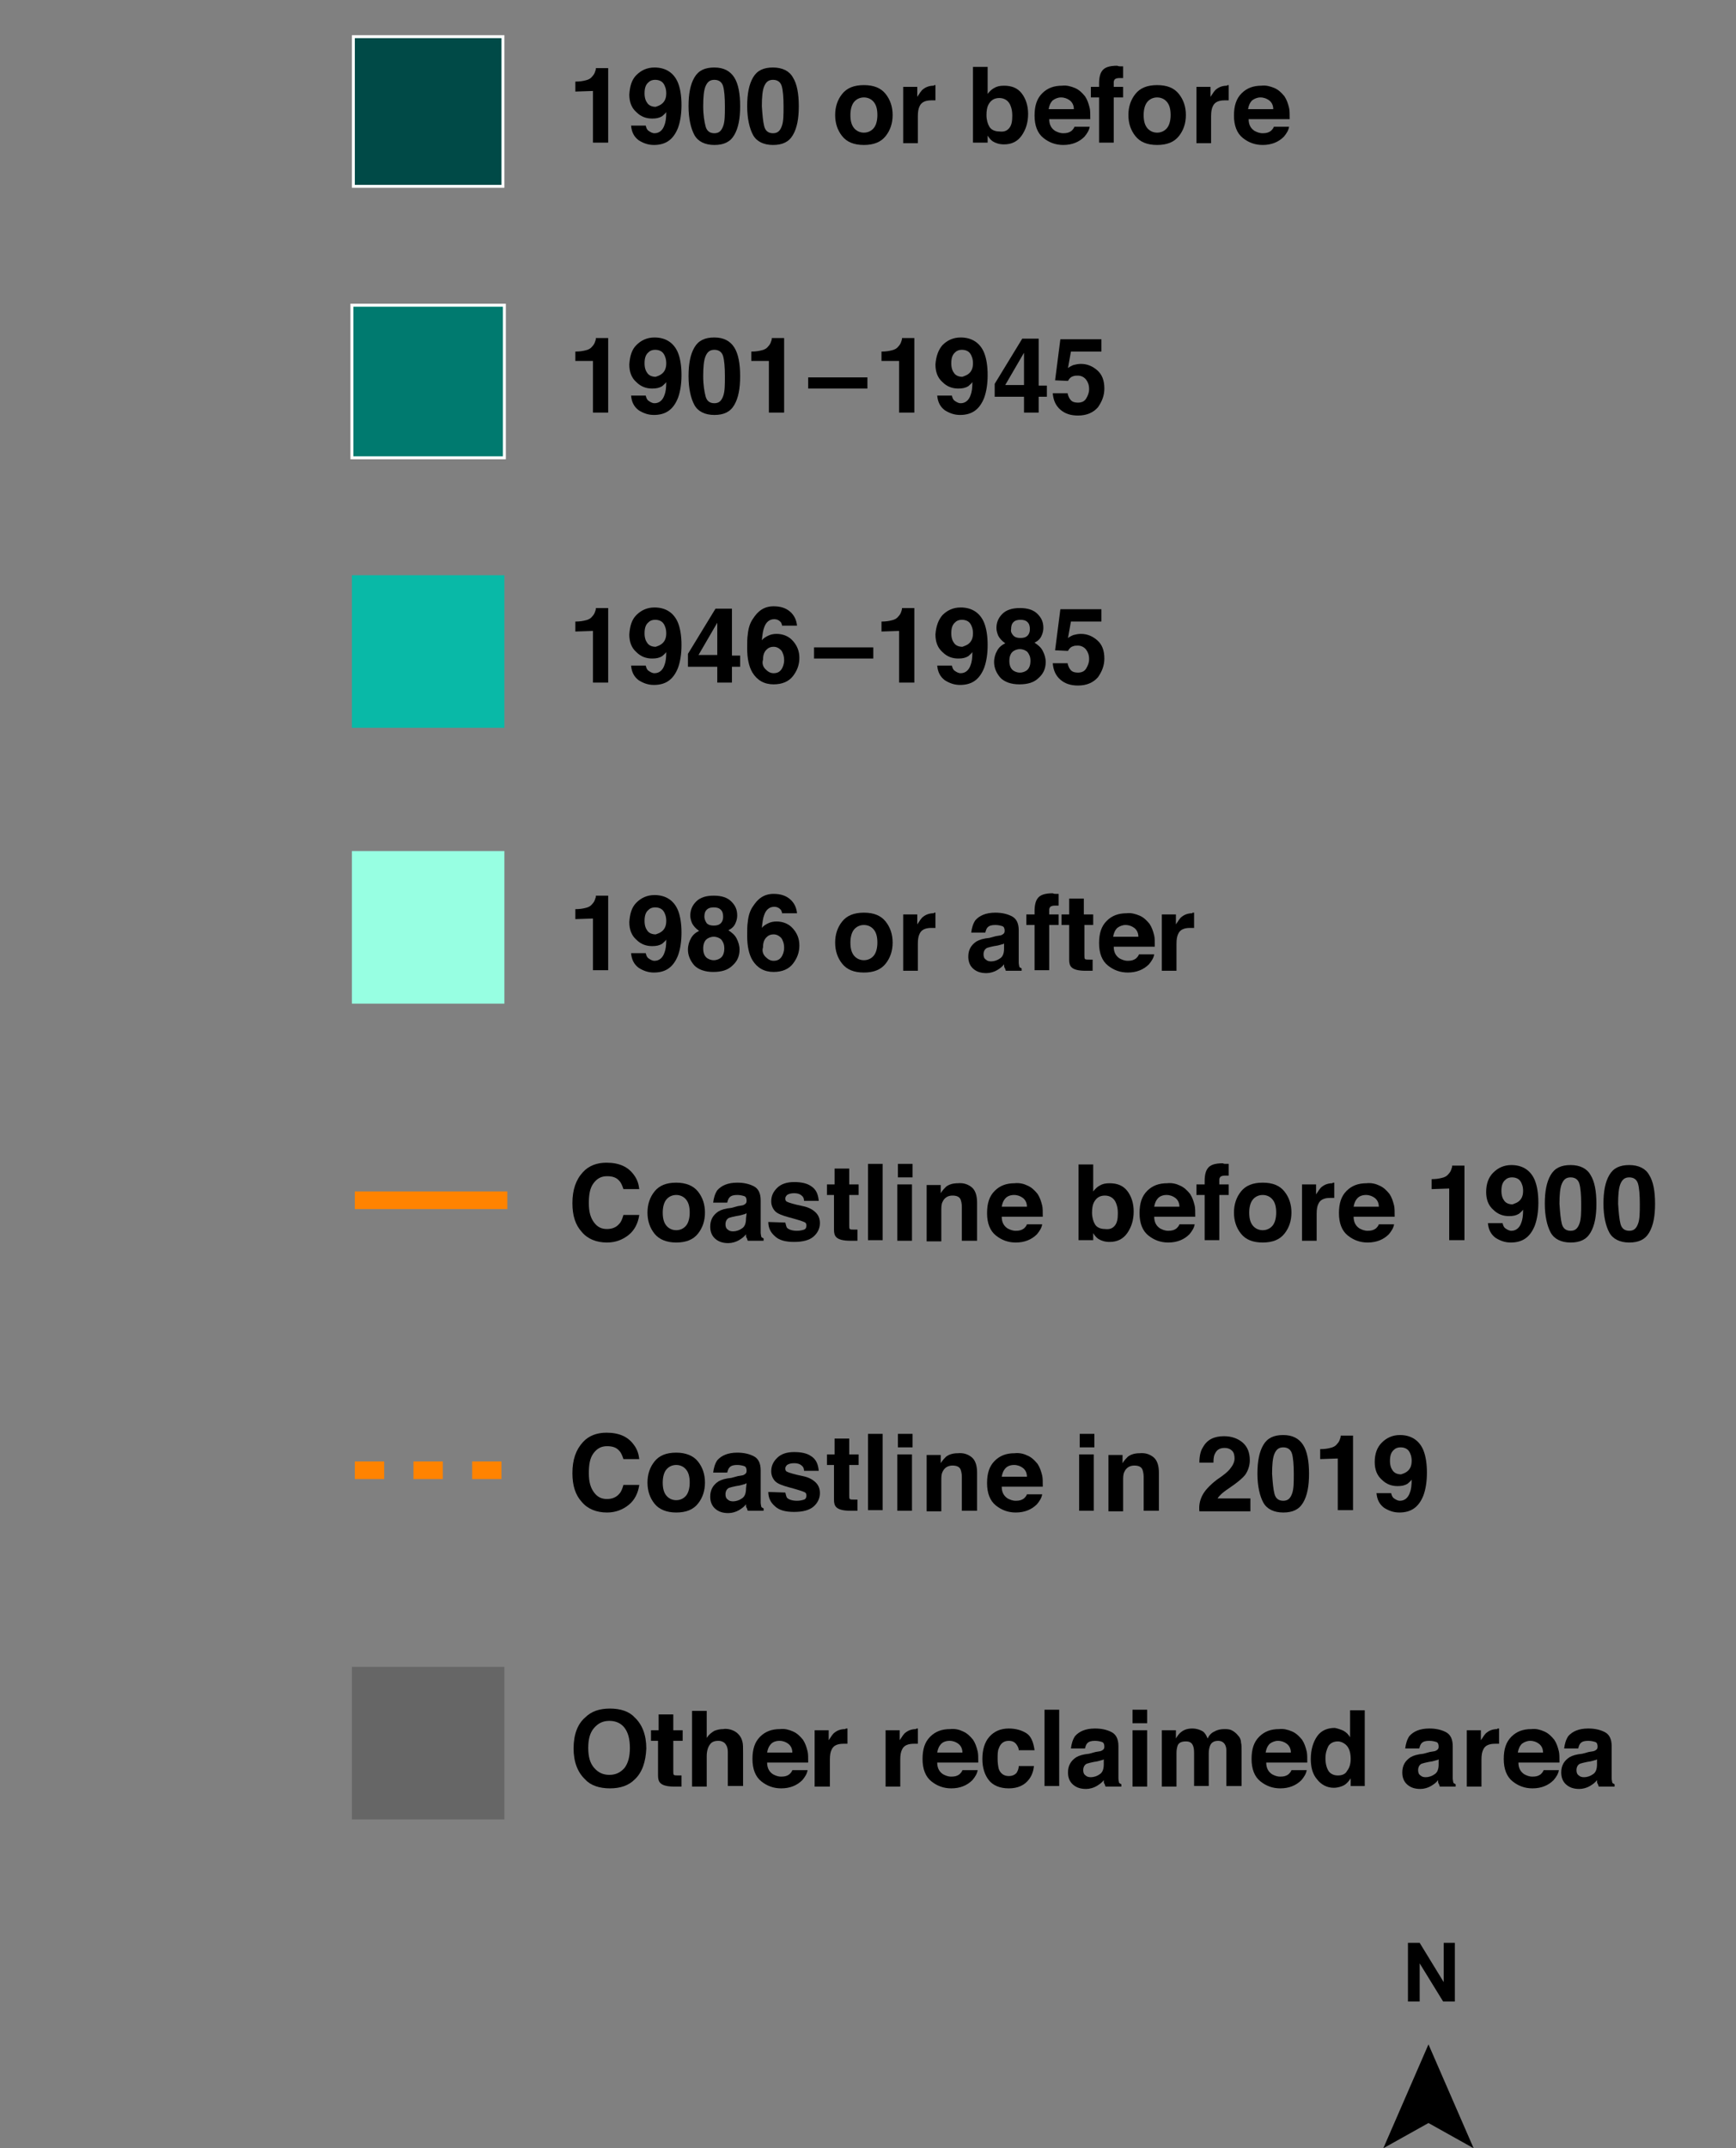 <?xml version="1.0" encoding="utf-8"?>
<!-- Generator: Adobe Illustrator 25.2.1, SVG Export Plug-In . SVG Version: 6.00 Build 0)  -->
<svg version="1.1" id="Layer_1" xmlns="http://www.w3.org/2000/svg" xmlns:xlink="http://www.w3.org/1999/xlink" x="0px" y="0px"
	 viewBox="0 0 296 366" style="enable-background:new 0 0 296 366;" xml:space="preserve">
<rect x="0" y="0" width="296" height="366" fill="#808080" stroke="none"/>
<style type="text/css">
	.st0{fill:#004A47;}
	.st1{fill:#FFFFFF;}
	.st2{fill:#007A6F;stroke:#FFFFFF;stroke-width:0.5;}
	.st3{fill:#09B9A7;}
	.st4{fill:#97FFE2;}
	.st5{fill:#666666;}
	.st6{fill:none;stroke:#FF8300;stroke-width:3;}
	.st7{fill:none;stroke:#FF8300;stroke-width:3;stroke-dasharray:5;}
	.st8{enable-background:new    ;}
</style>
<g transform="translate(196.865 300.119)">
	<path d="M46.7,48.2l7.7,17.7l-7.7-4.3L39,65.9L46.7,48.2z"/>
	<path d="M43.2,40.9v-10h2l4.1,6.7v-6.7h1.9v10h-2l-4-6.5v6.5H43.2z"/>
</g>
<g transform="translate(60 6)">
	<path class="st0" d="M25.8,25.8H0.3V0.3h25.5V25.8z"/>
	<path class="st1" d="M0.5,0.5v25h25v-25H0.5z M0,0h26v26H0V0z"/>
</g>
<path class="st2" d="M60,52h26v26H60V52z"/>
<path class="st3" d="M60,98h26v26H60V98z"/>
<path class="st4" d="M60,145h26v26H60V145z"/>
<path class="st5" d="M60,284h26v26H60V284z"/>
<path class="st6" d="M60.5,204.5h26"/>
<path class="st7" d="M60.5,250.5h26"/>
<g class="st8">
	<path d="M98.1,15.6v-1.7c0.8,0,1.3-0.1,1.7-0.2c0.5-0.1,0.9-0.3,1.2-0.7c0.2-0.2,0.4-0.5,0.5-0.9c0.1-0.2,0.1-0.4,0.1-0.5h2.1v12.7
		h-2.6v-8.8L98.1,15.6z"/>
	<path d="M108.5,12.8c0.8-0.8,1.8-1.3,3.1-1.3c1.9,0,3.3,0.9,4,2.6c0.4,1,0.6,2.3,0.6,3.8s-0.2,2.8-0.6,3.9c-0.8,2-2.1,2.9-4.1,2.9
		c-1,0-1.8-0.3-2.6-0.8c-0.8-0.6-1.2-1.4-1.3-2.5h2.5c0.1,0.4,0.2,0.7,0.5,0.9s0.6,0.4,1,0.4c0.8,0,1.4-0.5,1.7-1.4
		c0.2-0.5,0.3-1.2,0.3-2.2c-0.2,0.3-0.5,0.5-0.7,0.7c-0.5,0.3-1,0.4-1.7,0.4c-1,0-1.9-0.3-2.7-1.1c-0.8-0.7-1.2-1.7-1.2-3
		C107.4,14.7,107.7,13.6,108.5,12.8z M112.7,17.8c0.6-0.4,0.9-1,0.9-1.9c0-0.7-0.2-1.3-0.5-1.7s-0.8-0.6-1.4-0.6
		c-0.4,0-0.8,0.1-1.1,0.4c-0.5,0.4-0.7,1-0.7,1.9c0,0.8,0.2,1.3,0.5,1.7s0.8,0.6,1.4,0.6C112.1,18.1,112.4,18,112.7,17.8z"/>
	<path d="M125.2,13.2c0.7,1.1,1,2.8,1,4.9s-0.3,3.7-1,4.9s-1.8,1.7-3.4,1.7s-2.8-0.6-3.4-1.7s-1-2.8-1-4.9s0.3-3.7,1-4.9
		s1.8-1.7,3.4-1.7S124.5,12.1,125.2,13.2z M120.3,21.5c0.2,0.8,0.7,1.2,1.5,1.2s1.2-0.4,1.5-1.2s0.3-1.9,0.3-3.4s-0.1-2.7-0.3-3.4
		s-0.7-1.1-1.5-1.1s-1.2,0.4-1.5,1.1s-0.4,1.9-0.4,3.4S120.1,20.7,120.3,21.5z"/>
	<path d="M135.2,13.2c0.7,1.1,1,2.8,1,4.9s-0.3,3.7-1,4.9s-1.8,1.7-3.4,1.7s-2.8-0.6-3.4-1.7s-1-2.8-1-4.9s0.3-3.7,1-4.9
		s1.8-1.7,3.4-1.7S134.6,12.1,135.2,13.2z M130.3,21.5c0.2,0.8,0.7,1.2,1.5,1.2s1.2-0.4,1.5-1.2s0.3-1.9,0.3-3.4s-0.1-2.7-0.3-3.4
		s-0.7-1.1-1.5-1.1s-1.2,0.4-1.5,1.1s-0.4,1.9-0.4,3.4C130,19.6,130.1,20.7,130.3,21.5z"/>
	<path d="M151,23.2c-0.8,1-2,1.5-3.7,1.5s-2.9-0.5-3.7-1.5s-1.2-2.2-1.2-3.6s0.4-2.6,1.2-3.6s2-1.5,3.7-1.5s2.9,0.5,3.7,1.5
		s1.2,2.2,1.2,3.6S151.8,22.2,151,23.2z M149,21.8c0.4-0.5,0.6-1.3,0.6-2.2c0-1-0.2-1.7-0.6-2.2s-1-0.8-1.7-0.8s-1.3,0.3-1.7,0.8
		s-0.6,1.3-0.6,2.2c0,1,0.2,1.7,0.6,2.2s1,0.8,1.7,0.8S148.6,22.3,149,21.8z"/>
	<path d="M159.3,14.5h0.2v2.6c-0.2,0-0.3,0-0.4,0s-0.2,0-0.3,0c-1,0-1.7,0.3-2,1c-0.2,0.4-0.3,0.9-0.3,1.7v4.6H154v-9.6h2.4v1.7
		c0.4-0.6,0.7-1.1,1-1.3c0.5-0.4,1.1-0.6,1.8-0.6C159.3,14.5,159.3,14.5,159.3,14.5z"/>
	<path d="M174.2,15.9c0.7,0.9,1.1,2.1,1.1,3.5c0,1.5-0.4,2.7-1.1,3.7s-1.7,1.5-3,1.5c-0.8,0-1.4-0.2-1.9-0.5c-0.3-0.2-0.6-0.5-0.9-1
		v1.2h-2.5V11.4h2.5V16c0.3-0.4,0.7-0.8,1.1-1c0.5-0.3,1-0.4,1.7-0.4C172.5,14.6,173.5,15,174.2,15.9L174.2,15.9z M172.1,21.8
		c0.4-0.5,0.5-1.2,0.5-2.1c0-0.7-0.1-1.2-0.3-1.7c-0.3-0.8-1-1.3-1.9-1.3s-1.5,0.4-1.9,1.2c-0.2,0.4-0.3,1-0.3,1.7
		c0,0.8,0.2,1.5,0.5,2s0.9,0.8,1.7,0.8C171.2,22.5,171.7,22.3,172.1,21.8z"/>
	<path d="M183.3,15c0.7,0.3,1.2,0.8,1.7,1.4c0.4,0.6,0.6,1.2,0.8,2c0.1,0.4,0.1,1.1,0.1,1.9h-7c0,1,0.4,1.6,1,2
		c0.4,0.2,0.8,0.4,1.4,0.4s1-0.1,1.4-0.4c0.2-0.2,0.4-0.4,0.5-0.7h2.6c-0.1,0.6-0.4,1.1-0.9,1.7c-0.9,0.9-2.1,1.4-3.6,1.4
		c-1.3,0-2.4-0.4-3.4-1.2s-1.5-2.1-1.5-3.8s0.4-2.9,1.3-3.8s2-1.3,3.4-1.3C181.8,14.5,182.6,14.7,183.3,15z M179.5,17.1
		c-0.4,0.4-0.6,0.9-0.7,1.5h4.3c0-0.7-0.3-1.2-0.7-1.5s-0.9-0.5-1.5-0.5C180.4,16.6,179.9,16.8,179.5,17.1L179.5,17.1z"/>
	<path d="M191,11.3h0.5v2c-0.1,0-0.4,0-0.7,0s-0.6,0.1-0.7,0.2s-0.2,0.3-0.2,0.5s0,0.5,0,0.8h1.6v1.8h-1.6v7.7h-2.5v-7.7H186v-1.8
		h1.4v-0.6c0-1,0.2-1.7,0.5-2.1c0.4-0.6,1.2-0.9,2.6-0.9C190.7,11.3,190.9,11.3,191,11.3L191,11.3z"/>
	<path d="M201,23.2c-0.8,1-2,1.5-3.7,1.5s-2.9-0.5-3.7-1.5s-1.2-2.2-1.2-3.6s0.4-2.6,1.2-3.6s2-1.5,3.7-1.5s2.9,0.5,3.7,1.5
		s1.2,2.2,1.2,3.6S201.8,22.2,201,23.2z M199,21.8c0.4-0.5,0.6-1.3,0.6-2.2c0-1-0.2-1.7-0.6-2.2s-1-0.8-1.7-0.8s-1.3,0.3-1.7,0.8
		s-0.6,1.3-0.6,2.2c0,1,0.2,1.7,0.6,2.2s1,0.8,1.7,0.8S198.6,22.3,199,21.8z"/>
	<path d="M209.3,14.5h0.2v2.6c-0.2,0-0.3,0-0.4,0s-0.2,0-0.3,0c-1,0-1.7,0.3-2,1c-0.2,0.4-0.3,0.9-0.3,1.7v4.6H204v-9.6h2.4v1.7
		c0.4-0.6,0.7-1.1,1-1.3c0.5-0.4,1.1-0.6,1.8-0.6C209.3,14.5,209.3,14.5,209.3,14.5z"/>
	<path d="M217.3,15c0.7,0.3,1.2,0.8,1.7,1.4c0.4,0.6,0.6,1.2,0.8,2c0.1,0.4,0.1,1.1,0.1,1.9h-7c0,1,0.4,1.6,1,2
		c0.4,0.2,0.8,0.4,1.4,0.4s1-0.1,1.4-0.4c0.2-0.2,0.4-0.4,0.5-0.7h2.6c-0.1,0.6-0.4,1.1-0.9,1.7c-0.9,0.9-2.1,1.4-3.6,1.4
		c-1.3,0-2.4-0.4-3.4-1.2s-1.5-2.1-1.5-3.8s0.4-2.9,1.3-3.8s2-1.3,3.4-1.3C215.8,14.5,216.6,14.7,217.3,15z M213.5,17.1
		c-0.4,0.4-0.6,0.9-0.7,1.5h4.3c0-0.7-0.3-1.2-0.7-1.5s-0.9-0.5-1.5-0.5C214.4,16.6,213.9,16.8,213.5,17.1L213.5,17.1z"/>
</g>
<g class="st8">
	<path d="M98.1,61.6v-1.7c0.8,0,1.3-0.1,1.7-0.2c0.5-0.1,0.9-0.3,1.2-0.7c0.2-0.2,0.4-0.5,0.5-0.9c0.1-0.2,0.1-0.4,0.1-0.5h2.1v12.7
		h-2.6v-8.8h-3L98.1,61.6z"/>
	<path d="M108.5,58.8c0.8-0.8,1.8-1.3,3.1-1.3c1.9,0,3.3,0.9,4,2.6c0.4,1,0.6,2.3,0.6,3.8c0,1.5-0.2,2.8-0.6,3.9
		c-0.8,2-2.1,2.9-4.1,2.9c-1,0-1.8-0.3-2.6-0.8c-0.8-0.6-1.2-1.4-1.3-2.5h2.5c0.1,0.4,0.2,0.7,0.5,0.9s0.6,0.4,1,0.4
		c0.8,0,1.4-0.5,1.7-1.4c0.2-0.5,0.3-1.2,0.3-2.2c-0.2,0.3-0.5,0.5-0.7,0.7c-0.5,0.3-1,0.4-1.7,0.4c-1,0-1.9-0.3-2.7-1.1
		c-0.8-0.7-1.2-1.7-1.2-3C107.4,60.7,107.7,59.6,108.5,58.8z M112.7,63.8c0.6-0.4,0.9-1,0.9-1.9c0-0.7-0.2-1.3-0.5-1.7
		s-0.8-0.6-1.4-0.6c-0.4,0-0.8,0.1-1.1,0.4c-0.5,0.4-0.7,1-0.7,1.9c0,0.8,0.2,1.3,0.5,1.7c0.3,0.4,0.8,0.6,1.4,0.6
		C112.1,64.1,112.4,64,112.7,63.8z"/>
	<path d="M125.2,59.2c0.7,1.1,1,2.8,1,4.9s-0.3,3.7-1,4.9s-1.8,1.7-3.4,1.7s-2.8-0.6-3.4-1.7s-1-2.8-1-4.9s0.3-3.7,1-4.9
		s1.8-1.7,3.4-1.7S124.5,58.1,125.2,59.2z M120.3,67.5c0.2,0.8,0.7,1.2,1.5,1.2s1.2-0.4,1.5-1.2s0.3-1.9,0.3-3.4s-0.1-2.7-0.3-3.4
		s-0.7-1.1-1.5-1.1s-1.2,0.4-1.5,1.1s-0.4,1.9-0.4,3.4S120.1,66.7,120.3,67.5z"/>
</g>
<g class="st8">
	<path d="M128.1,61.6v-1.7c0.8,0,1.3-0.1,1.7-0.2c0.5-0.1,0.9-0.3,1.2-0.7c0.2-0.2,0.4-0.5,0.5-0.9c0.1-0.2,0.1-0.4,0.1-0.5h2.1
		v12.7h-2.6v-8.8h-3V61.6z"/>
	<path d="M137.8,64.3h10.1v1.9h-10.1V64.3z"/>
</g>
<g class="st8">
	<path d="M150.3,61.6v-1.7c0.8,0,1.3-0.1,1.7-0.2c0.5-0.1,0.9-0.3,1.2-0.7c0.2-0.2,0.4-0.5,0.5-0.9c0.1-0.2,0.1-0.4,0.1-0.5h2.1
		v12.7h-2.6v-8.8h-3V61.6z"/>
	<path d="M160.7,58.8c0.8-0.8,1.8-1.3,3.1-1.3c1.9,0,3.3,0.9,4,2.6c0.4,1,0.6,2.3,0.6,3.8c0,1.5-0.2,2.8-0.6,3.9
		c-0.8,2-2.1,2.9-4.1,2.9c-1,0-1.8-0.3-2.6-0.8c-0.8-0.6-1.2-1.4-1.3-2.5h2.5c0.1,0.4,0.2,0.7,0.5,0.9s0.6,0.4,1,0.4
		c0.8,0,1.4-0.5,1.7-1.4c0.2-0.5,0.3-1.2,0.3-2.2c-0.2,0.3-0.5,0.5-0.7,0.7c-0.5,0.3-1,0.4-1.7,0.4c-1,0-1.9-0.3-2.7-1.1
		c-0.8-0.7-1.2-1.7-1.2-3C159.6,60.7,160,59.6,160.7,58.8z M165,63.8c0.6-0.4,0.9-1,0.9-1.9c0-0.7-0.2-1.3-0.5-1.7s-0.8-0.6-1.4-0.6
		c-0.4,0-0.8,0.1-1.1,0.4c-0.5,0.4-0.7,1-0.7,1.9c0,0.8,0.2,1.3,0.5,1.7c0.3,0.4,0.8,0.6,1.4,0.6C164.3,64.1,164.7,64,165,63.8
		L165,63.8z"/>
	<path d="M178.5,67.6h-1.4v2.7h-2.5v-2.7h-5v-2.2l4.7-7.7h2.8v8h1.4V67.6z M174.6,65.6v-5.5l-3.2,5.5H174.6z"/>
	<path d="M182,66.9c0.1,0.5,0.3,1,0.6,1.3s0.7,0.4,1.2,0.4c0.6,0,1.1-0.2,1.4-0.7s0.5-1,0.5-1.6c0-0.7-0.2-1.2-0.5-1.6
		s-0.8-0.7-1.4-0.7c-0.3,0-0.6,0-0.8,0.1c-0.4,0.1-0.7,0.4-0.9,0.8l-2.2-0.1l0.9-7h7v2.1h-5.2l-0.5,2.8c0.4-0.3,0.7-0.4,0.9-0.5
		c0.4-0.1,0.8-0.2,1.3-0.2c1.1,0,2,0.4,2.8,1.1s1.2,1.7,1.2,3.1c0,1.2-0.4,2.2-1.1,3.2c-0.8,0.9-1.9,1.4-3.4,1.4c-1.2,0-2.2-0.3-3-1
		s-1.2-1.6-1.3-2.8h2.5V66.9z"/>
</g>
<g class="st8">
	<path d="M98.1,107.6v-1.7c0.8,0,1.3-0.1,1.7-0.2c0.5-0.1,0.9-0.3,1.2-0.7c0.2-0.2,0.4-0.5,0.5-0.9c0.1-0.2,0.1-0.4,0.1-0.5h2.1
		v12.7h-2.6v-8.8L98.1,107.6z"/>
	<path d="M108.5,104.8c0.8-0.8,1.8-1.3,3.1-1.3c1.9,0,3.3,0.9,4,2.6c0.4,1,0.6,2.3,0.6,3.8s-0.2,2.8-0.6,3.9c-0.8,2-2.1,2.9-4.1,2.9
		c-1,0-1.8-0.3-2.6-0.8c-0.8-0.6-1.2-1.4-1.3-2.5h2.5c0.1,0.4,0.2,0.7,0.5,0.9s0.6,0.4,1,0.4c0.8,0,1.4-0.5,1.7-1.4
		c0.2-0.5,0.3-1.2,0.3-2.2c-0.2,0.3-0.5,0.5-0.7,0.7c-0.5,0.3-1,0.4-1.7,0.4c-1,0-1.9-0.3-2.7-1.1c-0.8-0.7-1.2-1.7-1.2-3
		C107.4,106.7,107.7,105.6,108.5,104.8z M112.7,109.8c0.6-0.4,0.9-1,0.9-1.9c0-0.7-0.2-1.3-0.5-1.7s-0.8-0.6-1.4-0.6
		c-0.4,0-0.8,0.1-1.1,0.4c-0.5,0.4-0.7,1-0.7,1.9c0,0.8,0.2,1.3,0.5,1.7s0.8,0.6,1.4,0.6C112.1,110.1,112.4,110,112.7,109.8z"/>
	<path d="M126.2,113.6h-1.4v2.7h-2.5v-2.7h-5v-2.2l4.7-7.7h2.8v8h1.4V113.6z M122.3,111.6v-5.5l-3.2,5.5H122.3z"/>
</g>
<g class="st8">
	<path d="M133.4,106.8c0-0.2-0.1-0.4-0.2-0.7c-0.3-0.4-0.7-0.6-1.2-0.6c-0.8,0-1.4,0.5-1.7,1.4c-0.2,0.5-0.3,1.2-0.4,2.2
		c0.3-0.4,0.7-0.6,1.1-0.8s0.9-0.3,1.4-0.3c1.1,0,2.1,0.4,2.8,1.2s1.1,1.7,1.1,2.9s-0.4,2.2-1.1,3.1s-1.8,1.4-3.3,1.4
		c-1.6,0-2.8-0.7-3.6-2c-0.6-1-0.9-2.4-0.9-4.1c0-1,0-1.8,0.1-2.4c0.1-1.1,0.4-2,0.9-2.7c0.4-0.6,0.8-1.1,1.4-1.5s1.3-0.6,2.1-0.6
		c1.2,0,2.1,0.3,2.8,0.9s1.1,1.4,1.2,2.4h-2.5V106.8z M130.5,114c0.4,0.4,0.8,0.7,1.4,0.7s1-0.2,1.3-0.6s0.5-1,0.5-1.6
		c0-0.7-0.2-1.3-0.5-1.7c-0.4-0.4-0.8-0.6-1.3-0.6c-0.4,0-0.8,0.1-1.1,0.4c-0.5,0.4-0.7,1-0.7,1.8C129.9,113,130.1,113.6,130.5,114
		L130.5,114z"/>
	<path d="M138.8,110.3h10.1v1.9h-10.1V110.3z"/>
</g>
<g class="st8">
	<path d="M150.3,107.6v-1.7c0.8,0,1.3-0.1,1.7-0.2c0.5-0.1,0.9-0.3,1.2-0.7c0.2-0.2,0.4-0.5,0.5-0.9c0.1-0.2,0.1-0.4,0.1-0.5h2.1
		v12.7h-2.6v-8.8L150.3,107.6z"/>
	<path d="M160.7,104.8c0.8-0.8,1.8-1.3,3.1-1.3c1.9,0,3.3,0.9,4,2.6c0.4,1,0.6,2.3,0.6,3.8s-0.2,2.8-0.6,3.9c-0.8,2-2.1,2.9-4.1,2.9
		c-1,0-1.8-0.3-2.6-0.8c-0.8-0.6-1.2-1.4-1.3-2.5h2.5c0.1,0.4,0.2,0.7,0.5,0.9s0.6,0.4,1,0.4c0.8,0,1.4-0.5,1.7-1.4
		c0.2-0.5,0.3-1.2,0.3-2.2c-0.2,0.3-0.5,0.5-0.7,0.7c-0.5,0.3-1,0.4-1.7,0.4c-1,0-1.9-0.3-2.7-1.1c-0.8-0.7-1.2-1.7-1.2-3
		C159.6,106.7,160,105.6,160.7,104.8z M165,109.8c0.6-0.4,0.9-1,0.9-1.9c0-0.7-0.2-1.3-0.5-1.7s-0.8-0.6-1.4-0.6
		c-0.4,0-0.8,0.1-1.1,0.4c-0.5,0.4-0.7,1-0.7,1.9c0,0.8,0.2,1.3,0.5,1.7s0.8,0.6,1.4,0.6C164.3,110.1,164.7,110,165,109.8L165,109.8
		z"/>
	<path d="M170,110.9c0.3-0.6,0.8-1,1.4-1.3c-0.6-0.4-1-0.9-1.2-1.3c-0.2-0.5-0.3-0.9-0.3-1.3c0-0.9,0.3-1.7,1-2.4s1.7-1,3-1
		s2.3,0.3,3,1s1,1.4,1,2.4c0,0.4-0.1,0.9-0.3,1.3c-0.2,0.5-0.6,0.9-1.2,1.2c0.6,0.4,1.1,0.8,1.4,1.4s0.5,1.2,0.5,1.9
		c0,1.1-0.4,2-1.2,2.7c-0.8,0.8-1.9,1.1-3.3,1.1s-2.5-0.4-3.2-1.1c-0.7-0.8-1.1-1.7-1.1-2.7C169.5,112.1,169.7,111.4,170,110.9
		L170,110.9z M172.6,114.1c0.3,0.3,0.8,0.5,1.3,0.5s1-0.2,1.3-0.5s0.5-0.8,0.5-1.5s-0.2-1.1-0.5-1.5c-0.3-0.3-0.8-0.5-1.3-0.5
		s-1,0.2-1.3,0.5s-0.5,0.8-0.5,1.5S172.3,113.8,172.6,114.1z M172.8,108.3c0.3,0.3,0.7,0.4,1.2,0.4s0.9-0.1,1.2-0.4s0.4-0.7,0.4-1.1
		c0-0.5-0.1-0.9-0.4-1.2s-0.7-0.4-1.2-0.4s-0.9,0.1-1.2,0.4s-0.4,0.7-0.4,1.2C172.3,107.6,172.5,108,172.8,108.3z"/>
	<path d="M182,112.9c0.1,0.5,0.3,1,0.6,1.3s0.7,0.4,1.2,0.4c0.6,0,1.1-0.2,1.4-0.7s0.5-1,0.5-1.6c0-0.7-0.2-1.2-0.5-1.6
		s-0.8-0.7-1.4-0.7c-0.3,0-0.6,0-0.8,0.1c-0.4,0.1-0.7,0.4-0.9,0.8l-2.2-0.1l0.9-7h7v2.1h-5.2l-0.5,2.8c0.4-0.3,0.7-0.4,0.9-0.5
		c0.4-0.1,0.8-0.2,1.3-0.2c1.1,0,2,0.4,2.8,1.1s1.2,1.7,1.2,3.1c0,1.2-0.4,2.2-1.1,3.2c-0.8,0.9-1.9,1.4-3.4,1.4c-1.2,0-2.2-0.3-3-1
		s-1.2-1.6-1.3-2.8h2.5V112.9z"/>
</g>
<g class="st8">
	<path d="M98.1,156.6v-1.7c0.8,0,1.3-0.1,1.7-0.2c0.5-0.1,0.9-0.3,1.2-0.7c0.2-0.2,0.4-0.5,0.5-0.9c0.1-0.2,0.1-0.4,0.1-0.5h2.1
		v12.7h-2.6v-8.8L98.1,156.6z"/>
	<path d="M108.5,153.8c0.8-0.8,1.8-1.3,3.1-1.3c1.9,0,3.3,0.9,4,2.6c0.4,1,0.6,2.3,0.6,3.8s-0.2,2.8-0.6,3.9c-0.8,2-2.1,2.9-4.1,2.9
		c-1,0-1.8-0.3-2.6-0.8c-0.8-0.6-1.2-1.4-1.3-2.5h2.5c0.1,0.4,0.2,0.7,0.5,0.9s0.6,0.4,1,0.4c0.8,0,1.4-0.5,1.7-1.4
		c0.2-0.5,0.3-1.2,0.3-2.2c-0.2,0.3-0.5,0.5-0.7,0.7c-0.5,0.3-1,0.4-1.7,0.4c-1,0-1.9-0.3-2.7-1.1c-0.8-0.7-1.2-1.7-1.2-3
		C107.4,155.7,107.7,154.6,108.5,153.8L108.5,153.8z M112.7,158.8c0.6-0.4,0.9-1,0.9-1.9c0-0.7-0.2-1.3-0.5-1.7s-0.8-0.6-1.4-0.6
		c-0.4,0-0.8,0.1-1.1,0.4c-0.5,0.4-0.7,1-0.7,1.9c0,0.8,0.2,1.3,0.5,1.7s0.8,0.6,1.4,0.6C112.1,159.1,112.4,159,112.7,158.8z"/>
	<path d="M117.8,159.9c0.3-0.6,0.8-1,1.4-1.3c-0.6-0.4-1-0.9-1.2-1.3c-0.2-0.5-0.3-0.9-0.3-1.3c0-0.9,0.3-1.7,1-2.4s1.7-1,3-1
		s2.3,0.3,3,1s1,1.4,1,2.4c0,0.4-0.1,0.9-0.3,1.3c-0.2,0.5-0.6,0.9-1.2,1.2c0.6,0.4,1.1,0.8,1.4,1.4s0.5,1.2,0.5,1.9
		c0,1.1-0.4,2-1.2,2.7c-0.8,0.8-1.9,1.1-3.3,1.1s-2.5-0.4-3.2-1.1c-0.7-0.8-1.1-1.7-1.1-2.7C117.3,161.1,117.5,160.4,117.8,159.9
		L117.8,159.9z M120.4,163.1c0.3,0.3,0.8,0.5,1.3,0.5s1-0.2,1.3-0.5s0.5-0.8,0.5-1.5s-0.2-1.1-0.5-1.5c-0.3-0.3-0.8-0.5-1.3-0.5
		s-1,0.2-1.3,0.5s-0.5,0.8-0.5,1.5S120.1,162.8,120.4,163.1z M120.5,157.3c0.3,0.3,0.7,0.4,1.2,0.4s0.9-0.1,1.2-0.4s0.4-0.7,0.4-1.1
		c0-0.5-0.1-0.9-0.4-1.2s-0.7-0.4-1.2-0.4s-0.9,0.1-1.2,0.4s-0.4,0.7-0.4,1.2C120.1,156.6,120.3,157,120.5,157.3z"/>
	<path d="M133.4,155.8c0-0.2-0.1-0.4-0.2-0.7c-0.3-0.4-0.7-0.6-1.2-0.6c-0.8,0-1.4,0.5-1.7,1.4c-0.2,0.5-0.3,1.2-0.4,2.2
		c0.3-0.4,0.7-0.6,1.1-0.8s0.9-0.3,1.4-0.3c1.1,0,2.1,0.4,2.8,1.2s1.1,1.7,1.1,2.9s-0.4,2.2-1.1,3.1s-1.8,1.4-3.3,1.4
		c-1.6,0-2.8-0.7-3.6-2c-0.6-1-0.9-2.4-0.9-4.1c0-1,0-1.8,0.1-2.4c0.1-1.1,0.4-2,0.9-2.7c0.4-0.6,0.8-1.1,1.4-1.5s1.3-0.6,2.1-0.6
		c1.2,0,2.1,0.3,2.8,0.9s1.1,1.4,1.2,2.4h-2.5V155.8z M130.5,163c0.4,0.4,0.8,0.7,1.4,0.7s1-0.2,1.3-0.6s0.5-1,0.5-1.6
		c0-0.7-0.2-1.3-0.5-1.7c-0.4-0.4-0.8-0.6-1.3-0.6c-0.4,0-0.8,0.1-1.1,0.4c-0.5,0.4-0.7,1-0.7,1.8C129.9,162,130.1,162.6,130.5,163
		L130.5,163z"/>
	<path d="M151,164.2c-0.8,1-2,1.5-3.7,1.5s-2.9-0.5-3.7-1.5s-1.2-2.2-1.2-3.6s0.4-2.6,1.2-3.6s2-1.5,3.7-1.5s2.9,0.5,3.7,1.5
		s1.2,2.2,1.2,3.6S151.8,163.2,151,164.2z M149,162.8c0.4-0.5,0.6-1.3,0.6-2.2c0-1-0.2-1.7-0.6-2.2s-1-0.8-1.7-0.8s-1.3,0.3-1.7,0.8
		s-0.6,1.3-0.6,2.2c0,1,0.2,1.7,0.6,2.2s1,0.8,1.7,0.8S148.6,163.3,149,162.8z"/>
	<path d="M159.3,155.5h0.2v2.6c-0.2,0-0.3,0-0.4,0s-0.2,0-0.3,0c-1,0-1.7,0.3-2,1c-0.2,0.4-0.3,0.9-0.3,1.7v4.6H154v-9.6h2.4v1.7
		c0.4-0.6,0.7-1.1,1-1.3c0.5-0.4,1.1-0.6,1.8-0.6C159.3,155.5,159.3,155.5,159.3,155.5L159.3,155.5z"/>
	<path d="M169.8,159.5c0.5-0.1,0.8-0.1,1-0.2c0.4-0.2,0.5-0.4,0.5-0.7c0-0.4-0.1-0.7-0.4-0.8s-0.7-0.2-1.2-0.2c-0.6,0-1,0.1-1.3,0.4
		c-0.2,0.2-0.3,0.5-0.4,0.9h-2.4c0.1-0.8,0.3-1.5,0.7-2.1c0.7-0.8,1.8-1.3,3.4-1.3c1.1,0,2,0.2,2.8,0.6s1.2,1.2,1.2,2.4v4.4v1.1
		c0,0.3,0.1,0.6,0.1,0.7s0.2,0.2,0.4,0.3v0.4h-2.7c-0.1-0.2-0.1-0.4-0.2-0.5s-0.1-0.4-0.1-0.6c-0.3,0.4-0.7,0.7-1.2,1
		s-1.2,0.5-1.8,0.5c-0.9,0-1.6-0.2-2.2-0.7s-0.9-1.2-0.9-2.1c0-1.2,0.5-2,1.4-2.6c0.5-0.3,1.2-0.5,2.2-0.6L169.8,159.5z
		 M171.3,160.7c-0.2,0.1-0.3,0.2-0.5,0.2c-0.2,0.1-0.4,0.1-0.7,0.2l-0.6,0.1c-0.5,0.1-0.9,0.2-1.2,0.3c-0.4,0.2-0.6,0.6-0.6,1.1
		c0,0.4,0.1,0.7,0.4,0.9c0.2,0.2,0.5,0.3,0.9,0.3c0.5,0,1.1-0.2,1.5-0.5c0.5-0.3,0.7-0.9,0.7-1.7v-0.9L171.3,160.7z"/>
	<path d="M180,152.3h0.5v2c-0.1,0-0.4,0-0.7,0s-0.6,0.1-0.7,0.2s-0.2,0.3-0.2,0.5s0,0.5,0,0.8h1.6v1.8h-1.6v7.7h-2.5v-7.7H175v-1.8
		h1.4v-0.6c0-1,0.2-1.7,0.5-2.1c0.4-0.6,1.2-0.9,2.6-0.9C179.7,152.3,179.9,152.3,180,152.3L180,152.3z"/>
	<path d="M181,157.6v-1.8h1.3v-2.7h2.5v2.7h1.6v1.8h-1.5v5.1c0,0.4,0,0.6,0.1,0.7s0.4,0.1,0.9,0.1h0.2h0.2v1.9h-1.2
		c-1.2,0-2-0.2-2.4-0.6c-0.3-0.3-0.4-0.7-0.4-1.3v-5.9H181z"/>
	<path d="M194.3,156c0.7,0.3,1.2,0.8,1.7,1.4c0.4,0.6,0.6,1.2,0.8,2c0.1,0.4,0.1,1.1,0.1,1.9h-7c0,1,0.4,1.6,1,2
		c0.4,0.2,0.8,0.4,1.4,0.4s1-0.1,1.4-0.4c0.2-0.2,0.4-0.4,0.5-0.7h2.6c-0.1,0.6-0.4,1.1-0.9,1.7c-0.9,0.9-2.1,1.4-3.6,1.4
		c-1.3,0-2.4-0.4-3.4-1.2s-1.5-2.1-1.5-3.8s0.4-2.9,1.3-3.8s2-1.3,3.4-1.3C192.8,155.5,193.6,155.7,194.3,156L194.3,156z
		 M190.5,158.1c-0.4,0.4-0.6,0.9-0.7,1.5h4.3c0-0.7-0.3-1.2-0.7-1.5s-0.9-0.5-1.5-0.5C191.4,157.6,190.9,157.8,190.5,158.1
		L190.5,158.1z"/>
	<path d="M203.4,155.5h0.2v2.6c-0.2,0-0.3,0-0.4,0s-0.2,0-0.3,0c-1,0-1.7,0.3-2,1c-0.2,0.4-0.3,0.9-0.3,1.7v4.6h-2.5v-9.6h2.4v1.7
		c0.4-0.6,0.7-1.1,1-1.3c0.5-0.4,1.1-0.6,1.8-0.6C203.3,155.5,203.3,155.5,203.4,155.5L203.4,155.5z"/>
</g>
<g class="st8">
	<path d="M99.4,199.7c1-1.1,2.4-1.6,4-1.6c2.2,0,3.7,0.7,4.7,2.1c0.6,0.8,0.8,1.6,0.9,2.4h-2.7c-0.2-0.6-0.4-1.1-0.7-1.4
		c-0.5-0.6-1.2-0.8-2.1-0.8c-1,0-1.7,0.4-2.3,1.2s-0.8,1.9-0.8,3.4s0.3,2.5,0.9,3.3s1.3,1.1,2.2,1.1s1.6-0.3,2.1-0.9
		c0.3-0.3,0.5-0.8,0.7-1.5h2.7c-0.2,1.4-0.8,2.6-1.8,3.4s-2.2,1.3-3.7,1.3c-1.8,0-3.3-0.6-4.3-1.8c-1.1-1.2-1.6-2.8-1.6-4.9
		C97.6,202.7,98.2,201,99.4,199.7z"/>
	<path d="M119,210.2c-0.8,1-2,1.5-3.7,1.5c-1.6,0-2.9-0.5-3.7-1.5s-1.2-2.2-1.2-3.6s0.4-2.6,1.2-3.6s2-1.5,3.7-1.5
		c1.6,0,2.9,0.5,3.7,1.5s1.2,2.2,1.2,3.6S119.8,209.2,119,210.2z M117,208.8c0.4-0.5,0.6-1.3,0.6-2.2c0-1-0.2-1.7-0.6-2.2
		s-1-0.8-1.7-0.8s-1.3,0.3-1.7,0.8s-0.6,1.3-0.6,2.2c0,1,0.2,1.7,0.6,2.2s1,0.8,1.7,0.8S116.6,209.3,117,208.8z"/>
	<path d="M125.8,205.5c0.5-0.1,0.8-0.1,1-0.2c0.4-0.2,0.5-0.4,0.5-0.7c0-0.4-0.1-0.7-0.4-0.8s-0.7-0.2-1.2-0.2c-0.6,0-1,0.1-1.3,0.4
		c-0.2,0.2-0.3,0.5-0.4,0.9h-2.4c0.1-0.8,0.3-1.5,0.7-2.1c0.7-0.8,1.8-1.3,3.4-1.3c1.1,0,2,0.2,2.8,0.6s1.2,1.2,1.2,2.4v4.4v1.1
		c0,0.3,0.1,0.6,0.1,0.7s0.2,0.2,0.4,0.3v0.4h-2.7c-0.1-0.2-0.1-0.4-0.2-0.5s-0.1-0.4-0.1-0.6c-0.3,0.4-0.7,0.7-1.2,1
		s-1.2,0.5-1.8,0.5c-0.9,0-1.6-0.2-2.2-0.7s-0.9-1.2-0.9-2.1c0-1.2,0.5-2,1.4-2.6c0.5-0.3,1.2-0.5,2.2-0.6L125.8,205.5z
		 M127.3,206.7c-0.2,0.1-0.3,0.2-0.5,0.2c-0.2,0.1-0.4,0.1-0.7,0.2l-0.6,0.1c-0.5,0.1-0.9,0.2-1.2,0.3c-0.4,0.2-0.6,0.6-0.6,1.1
		c0,0.4,0.1,0.7,0.4,0.9c0.2,0.2,0.5,0.3,0.9,0.3c0.5,0,1.1-0.2,1.5-0.5c0.5-0.3,0.7-0.9,0.7-1.7L127.3,206.7z"/>
	<path d="M133.9,208.3c0.1,0.4,0.2,0.8,0.3,0.9c0.3,0.3,0.9,0.5,1.7,0.5c0.5,0,0.9-0.1,1.2-0.2s0.4-0.4,0.4-0.7s-0.1-0.5-0.4-0.6
		c-0.2-0.1-1.1-0.4-2.6-0.8c-1.1-0.3-1.9-0.6-2.3-1s-0.7-1-0.7-1.7c0-0.9,0.3-1.6,1-2.3s1.7-1,2.9-1s2.2,0.2,2.9,0.7
		c0.8,0.5,1.2,1.3,1.3,2.5h-2.5c0-0.3-0.1-0.6-0.3-0.8c-0.3-0.3-0.7-0.5-1.4-0.5c-0.5,0-0.9,0.1-1.2,0.3c-0.2,0.2-0.3,0.4-0.3,0.6
		c0,0.3,0.1,0.5,0.4,0.6c0.2,0.1,1.1,0.4,2.6,0.7c1,0.2,1.7,0.6,2.2,1.1s0.7,1.1,0.7,1.8c0,0.9-0.4,1.7-1.1,2.3s-1.8,0.9-3.3,0.9
		s-2.6-0.3-3.3-1c-0.7-0.6-1.1-1.4-1.1-2.4L133.9,208.3z"/>
	<path d="M141,203.6v-1.8h1.3v-2.7h2.5v2.7h1.6v1.8h-1.6v5.1c0,0.4,0,0.6,0.1,0.7s0.4,0.1,0.9,0.1h0.2h0.2v1.9H145
		c-1.2,0-2-0.2-2.4-0.6c-0.3-0.3-0.4-0.7-0.4-1.3v-5.9H141z"/>
	<path d="M150.5,211.3H148v-13h2.5V211.3z"/>
	<path d="M155.6,200.6h-2.5v-2.3h2.5V200.6z M153,201.8h2.5v9.6H153V201.8z"/>
	<path d="M165.7,202.3c0.6,0.5,0.9,1.4,0.9,2.6v6.5H164v-5.8c0-0.5-0.1-0.9-0.2-1.2c-0.2-0.5-0.7-0.7-1.4-0.7
		c-0.8,0-1.4,0.4-1.7,1.1c-0.2,0.4-0.2,0.9-0.2,1.5v5.2H158v-9.6h2.4v1.4c0.3-0.5,0.6-0.8,0.9-1.1c0.5-0.4,1.2-0.6,2-0.6
		C164.3,201.5,165.1,201.8,165.7,202.3L165.7,202.3z"/>
	<path d="M175.2,202c0.7,0.3,1.2,0.8,1.7,1.4c0.4,0.6,0.6,1.2,0.8,2c0.1,0.4,0.1,1.1,0.1,1.9h-7c0,1,0.4,1.6,1,2
		c0.4,0.2,0.8,0.4,1.4,0.4s1-0.1,1.4-0.4c0.2-0.2,0.4-0.4,0.5-0.7h2.6c-0.1,0.6-0.4,1.1-0.9,1.7c-0.9,0.9-2.1,1.4-3.6,1.4
		c-1.3,0-2.4-0.4-3.4-1.2s-1.5-2.1-1.5-3.8s0.4-2.9,1.3-3.8s2-1.3,3.4-1.3C173.8,201.5,174.6,201.7,175.2,202L175.2,202z
		 M171.5,204.1c-0.4,0.4-0.6,0.9-0.7,1.5h4.3c0-0.7-0.3-1.2-0.7-1.5s-0.9-0.5-1.5-0.5S171.8,203.8,171.5,204.1L171.5,204.1z"/>
	<path d="M192.2,202.9c0.7,0.9,1.1,2.1,1.1,3.5c0,1.5-0.4,2.7-1.1,3.7s-1.7,1.5-3,1.5c-0.8,0-1.4-0.2-1.9-0.5
		c-0.3-0.2-0.6-0.5-0.9-1v1.2h-2.5v-12.9h2.5v4.6c0.3-0.4,0.7-0.8,1.1-1c0.5-0.3,1-0.4,1.7-0.4C190.5,201.6,191.5,202,192.2,202.9
		L192.2,202.9z M190.1,208.8c0.4-0.5,0.5-1.2,0.5-2.1c0-0.7-0.1-1.2-0.3-1.7c-0.3-0.8-1-1.3-1.9-1.3s-1.5,0.4-1.9,1.2
		c-0.2,0.4-0.3,1-0.3,1.7c0,0.8,0.2,1.5,0.5,2s0.9,0.8,1.7,0.8C189.2,209.5,189.7,209.3,190.1,208.8L190.1,208.8z"/>
	<path d="M201.2,202c0.7,0.3,1.2,0.8,1.7,1.4c0.4,0.6,0.6,1.2,0.8,2c0.1,0.4,0.1,1.1,0.1,1.9h-7c0,1,0.4,1.6,1,2
		c0.4,0.2,0.8,0.4,1.4,0.4s1-0.1,1.4-0.4c0.2-0.2,0.4-0.4,0.5-0.7h2.6c-0.1,0.6-0.4,1.1-0.9,1.7c-0.9,0.9-2.1,1.4-3.6,1.4
		c-1.3,0-2.4-0.4-3.4-1.2s-1.5-2.1-1.5-3.8s0.4-2.9,1.3-3.8s2-1.3,3.4-1.3C199.8,201.5,200.6,201.7,201.2,202L201.2,202z
		 M197.5,204.1c-0.4,0.4-0.6,0.9-0.7,1.5h4.3c0-0.7-0.3-1.2-0.7-1.5s-0.9-0.5-1.5-0.5S197.8,203.8,197.5,204.1L197.5,204.1z"/>
	<path d="M209,198.3h0.5v2c-0.1,0-0.4,0-0.7,0s-0.6,0.1-0.7,0.2s-0.2,0.3-0.2,0.5s0,0.5,0,0.8h1.6v1.8h-1.6v7.7h-2.5v-7.7H204v-1.8
		h1.4v-0.6c0-1,0.2-1.7,0.5-2.1c0.4-0.6,1.2-0.9,2.6-0.9C208.7,198.3,208.8,198.3,209,198.3L209,198.3z"/>
	<path d="M219,210.2c-0.8,1-2,1.5-3.7,1.5s-2.9-0.5-3.7-1.5s-1.2-2.2-1.2-3.6s0.4-2.6,1.2-3.6s2-1.5,3.7-1.5s2.9,0.5,3.7,1.5
		s1.2,2.2,1.2,3.6S219.8,209.2,219,210.2z M217,208.8c0.4-0.5,0.6-1.3,0.6-2.2c0-1-0.2-1.7-0.6-2.2s-1-0.8-1.7-0.8s-1.3,0.3-1.7,0.8
		s-0.6,1.3-0.6,2.2c0,1,0.2,1.7,0.6,2.2s1,0.8,1.7,0.8S216.6,209.3,217,208.8z"/>
	<path d="M227.3,201.5h0.2v2.6c-0.2,0-0.3,0-0.4,0s-0.2,0-0.3,0c-1,0-1.7,0.3-2,1c-0.2,0.4-0.3,0.9-0.3,1.7v4.6H222v-9.6h2.4v1.7
		c0.4-0.6,0.7-1.1,1-1.3c0.5-0.4,1.1-0.6,1.8-0.6C227.2,201.5,227.3,201.5,227.3,201.5L227.3,201.5z"/>
	<path d="M235.2,202c0.7,0.3,1.2,0.8,1.7,1.4c0.4,0.6,0.6,1.2,0.8,2c0.1,0.4,0.1,1.1,0.1,1.9h-7c0,1,0.4,1.6,1,2
		c0.4,0.2,0.8,0.4,1.4,0.4s1-0.1,1.4-0.4c0.2-0.2,0.4-0.4,0.5-0.7h2.6c-0.1,0.6-0.4,1.1-0.9,1.7c-0.9,0.9-2.1,1.4-3.6,1.4
		c-1.3,0-2.4-0.4-3.4-1.2s-1.5-2.1-1.5-3.8s0.4-2.9,1.3-3.8s2-1.3,3.4-1.3C233.8,201.5,234.6,201.7,235.2,202L235.2,202z
		 M231.5,204.1c-0.4,0.4-0.6,0.9-0.7,1.5h4.3c0-0.7-0.3-1.2-0.7-1.5s-0.9-0.5-1.5-0.5S231.8,203.8,231.5,204.1L231.5,204.1z"/>
	<path d="M244.1,202.6v-1.7c0.8,0,1.3-0.1,1.7-0.2c0.5-0.1,0.9-0.3,1.2-0.7c0.2-0.2,0.4-0.5,0.5-0.9c0.1-0.2,0.1-0.4,0.1-0.5h2.1
		v12.7h-2.6v-8.8L244.1,202.6z"/>
	<path d="M254.6,199.8c0.8-0.8,1.8-1.3,3.1-1.3c1.9,0,3.3,0.9,4,2.6c0.4,1,0.6,2.3,0.6,3.8s-0.2,2.8-0.6,3.9c-0.8,2-2.1,2.9-4.1,2.9
		c-1,0-1.8-0.3-2.6-0.8c-0.8-0.6-1.2-1.4-1.3-2.5h2.5c0.1,0.4,0.2,0.7,0.5,0.9s0.6,0.4,1,0.4c0.8,0,1.4-0.5,1.7-1.4
		c0.2-0.5,0.3-1.2,0.3-2.2c-0.2,0.3-0.5,0.5-0.7,0.7c-0.5,0.3-1,0.4-1.7,0.4c-1,0-1.9-0.3-2.7-1.1c-0.8-0.7-1.2-1.7-1.2-3
		C253.4,201.7,253.8,200.6,254.6,199.8L254.6,199.8z M258.8,204.8c0.6-0.4,0.9-1,0.9-1.9c0-0.7-0.2-1.3-0.5-1.7s-0.8-0.6-1.4-0.6
		c-0.4,0-0.8,0.1-1.1,0.4c-0.5,0.4-0.7,1-0.7,1.9c0,0.8,0.2,1.3,0.5,1.7s0.8,0.6,1.4,0.6C258.1,205.1,258.5,205,258.8,204.8
		L258.8,204.8z"/>
	<path d="M271.2,200.2c0.7,1.1,1,2.8,1,4.9s-0.3,3.7-1,4.9s-1.8,1.7-3.4,1.7s-2.8-0.6-3.4-1.7s-1-2.8-1-4.9s0.3-3.7,1-4.9
		s1.8-1.7,3.4-1.7S270.6,199.1,271.2,200.2z M266.3,208.5c0.2,0.8,0.7,1.2,1.5,1.2s1.2-0.4,1.5-1.2s0.3-1.9,0.3-3.4
		s-0.1-2.7-0.3-3.4s-0.7-1.1-1.5-1.1s-1.2,0.4-1.5,1.1s-0.4,1.9-0.4,3.4C266,206.6,266.1,207.7,266.3,208.5z"/>
	<path d="M281.2,200.2c0.7,1.1,1,2.8,1,4.9s-0.3,3.7-1,4.9s-1.8,1.7-3.4,1.7s-2.8-0.6-3.4-1.7s-1-2.8-1-4.9s0.3-3.7,1-4.9
		s1.8-1.7,3.4-1.7S280.6,199.1,281.2,200.2z M276.3,208.5c0.2,0.8,0.7,1.2,1.5,1.2s1.2-0.4,1.5-1.2s0.3-1.9,0.3-3.4
		s-0.1-2.7-0.3-3.4s-0.7-1.1-1.5-1.1s-1.2,0.4-1.5,1.1s-0.4,1.9-0.4,3.4C276,206.6,276.1,207.7,276.3,208.5z"/>
</g>
<g class="st8">
	<path d="M108.2,303.2c-1,1-2.4,1.5-4.2,1.5s-3.3-0.5-4.2-1.5c-1.3-1.2-2-3-2-5.3c0-2.4,0.7-4.2,2-5.3c1-1,2.4-1.5,4.2-1.5
		s3.3,0.5,4.2,1.5c1.3,1.2,2,3,2,5.3C110.1,300.2,109.5,302,108.2,303.2z M106.5,301.2c0.6-0.8,0.9-1.9,0.9-3.4s-0.3-2.6-0.9-3.4
		s-1.5-1.2-2.6-1.2s-1.9,0.4-2.6,1.2s-1,1.9-1,3.4s0.3,2.6,1,3.4s1.5,1.2,2.6,1.2S105.8,302,106.5,301.2z"/>
	<path d="M111,296.6v-1.8h1.3v-2.7h2.5v2.7h1.6v1.8h-1.6v5.1c0,0.4,0,0.6,0.1,0.7s0.4,0.1,0.9,0.1h0.2h0.2v1.9H115
		c-1.2,0-2-0.2-2.4-0.6c-0.3-0.3-0.4-0.7-0.4-1.3v-5.9L111,296.6z"/>
	<path d="M124.9,294.8c0.5,0.2,0.9,0.5,1.2,0.9s0.4,0.7,0.5,1.1s0.1,1,0.1,1.9v5.6h-2.6v-5.8c0-0.5-0.1-0.9-0.3-1.2
		c-0.2-0.4-0.7-0.7-1.3-0.7c-0.7,0-1.2,0.2-1.5,0.7c-0.3,0.4-0.5,1.1-0.5,1.9v5.2H118v-12.9h2.5v4.6c0.4-0.6,0.8-0.9,1.3-1.2
		c0.5-0.2,1-0.3,1.5-0.3C123.8,294.5,124.4,294.6,124.9,294.8L124.9,294.8z"/>
	<path d="M135.2,295c0.7,0.3,1.2,0.8,1.7,1.4c0.4,0.6,0.6,1.2,0.8,2c0.1,0.4,0.1,1.1,0.1,1.9h-7c0,1,0.4,1.6,1,2
		c0.4,0.2,0.8,0.4,1.4,0.4s1-0.1,1.4-0.4c0.2-0.2,0.4-0.4,0.5-0.7h2.6c-0.1,0.6-0.4,1.1-0.9,1.7c-0.9,0.9-2.1,1.4-3.6,1.4
		c-1.3,0-2.4-0.4-3.4-1.2s-1.5-2.1-1.5-3.8s0.4-2.9,1.3-3.8s2-1.3,3.4-1.3C133.8,294.5,134.5,294.7,135.2,295z M131.5,297.1
		c-0.4,0.4-0.6,0.9-0.7,1.5h4.3c0-0.7-0.3-1.2-0.7-1.5s-0.9-0.5-1.5-0.5S131.8,296.8,131.5,297.1L131.5,297.1z"/>
	<path d="M144.3,294.5h0.2v2.6c-0.2,0-0.3,0-0.4,0s-0.2,0-0.3,0c-1,0-1.7,0.3-2,1c-0.2,0.4-0.3,0.9-0.3,1.7v4.6h-2.6v-9.6h2.4v1.7
		c0.4-0.6,0.7-1.1,1-1.3c0.5-0.4,1.1-0.6,1.8-0.6C144.2,294.5,144.3,294.5,144.3,294.5L144.3,294.5z"/>
	<path d="M156.3,294.5h0.2v2.6c-0.2,0-0.3,0-0.4,0s-0.2,0-0.3,0c-1,0-1.7,0.3-2,1c-0.2,0.4-0.3,0.9-0.3,1.7v4.6H151v-9.6h2.4v1.7
		c0.4-0.6,0.7-1.1,1-1.3c0.5-0.4,1.1-0.6,1.8-0.6C156.2,294.5,156.3,294.5,156.3,294.5L156.3,294.5z"/>
	<path d="M164.2,295c0.7,0.3,1.2,0.8,1.7,1.4c0.4,0.6,0.6,1.2,0.8,2c0.1,0.4,0.1,1.1,0.1,1.9h-7c0,1,0.4,1.6,1,2
		c0.4,0.2,0.8,0.4,1.4,0.4s1-0.1,1.4-0.4c0.2-0.2,0.4-0.4,0.5-0.7h2.6c-0.1,0.6-0.4,1.1-0.9,1.7c-0.9,0.9-2.1,1.4-3.6,1.4
		c-1.3,0-2.4-0.4-3.4-1.2s-1.5-2.1-1.5-3.8s0.4-2.9,1.3-3.8s2-1.3,3.4-1.3C162.8,294.5,163.6,294.7,164.2,295z M160.5,297.1
		c-0.4,0.4-0.6,0.9-0.7,1.5h4.3c0-0.7-0.3-1.2-0.7-1.5s-0.9-0.5-1.5-0.5S160.8,296.8,160.5,297.1L160.5,297.1z"/>
	<path d="M173.7,298.2c0-0.4-0.2-0.7-0.4-1c-0.3-0.4-0.7-0.6-1.3-0.6c-0.8,0-1.4,0.4-1.7,1.3c-0.2,0.4-0.2,1-0.2,1.8
		c0,0.7,0.1,1.3,0.2,1.7c0.3,0.8,0.9,1.2,1.7,1.2c0.6,0,1-0.2,1.3-0.5c0.2-0.3,0.4-0.7,0.4-1.2h2.6c-0.1,0.8-0.3,1.5-0.8,2.2
		c-0.8,1.1-2,1.6-3.5,1.6s-2.7-0.5-3.4-1.4s-1.1-2.1-1.1-3.6c0-1.6,0.4-2.9,1.2-3.8s1.9-1.4,3.3-1.4c1.2,0,2.2,0.3,3,0.8
		s1.2,1.5,1.4,2.9H173.7z"/>
	<path d="M180.6,304.3h-2.5v-13h2.5V304.3z"/>
	<path d="M186.8,298.5c0.5-0.1,0.8-0.1,1-0.2c0.4-0.2,0.5-0.4,0.5-0.7c0-0.4-0.1-0.7-0.4-0.8s-0.7-0.2-1.2-0.2c-0.6,0-1,0.1-1.3,0.4
		c-0.2,0.2-0.3,0.5-0.4,0.9h-2.4c0.1-0.8,0.3-1.5,0.7-2.1c0.7-0.8,1.8-1.3,3.4-1.3c1.1,0,2,0.2,2.8,0.6s1.2,1.2,1.2,2.4v4.4v1.1
		c0,0.3,0.1,0.6,0.1,0.7s0.2,0.2,0.4,0.3v0.4h-2.7c-0.1-0.2-0.1-0.4-0.2-0.5s-0.1-0.4-0.1-0.6c-0.3,0.4-0.7,0.7-1.2,1
		s-1.2,0.5-1.8,0.5c-0.9,0-1.6-0.2-2.2-0.7s-0.9-1.2-0.9-2.1c0-1.2,0.5-2,1.4-2.6c0.5-0.3,1.2-0.5,2.2-0.6L186.8,298.5z
		 M188.3,299.7c-0.2,0.1-0.3,0.2-0.5,0.2c-0.2,0.1-0.4,0.1-0.7,0.2l-0.6,0.1c-0.5,0.1-0.9,0.2-1.2,0.3c-0.4,0.2-0.6,0.6-0.6,1.1
		c0,0.4,0.1,0.7,0.4,0.9c0.2,0.2,0.5,0.3,0.9,0.3c0.5,0,1.1-0.2,1.5-0.5c0.5-0.3,0.7-0.9,0.7-1.7v-0.9H188.3z"/>
	<path d="M195.6,293.6h-2.5v-2.3h2.5V293.6z M193.1,294.8h2.5v9.6h-2.5V294.8z"/>
	<path d="M210,294.8c0.4,0.2,0.8,0.5,1.1,0.9c0.3,0.3,0.5,0.7,0.5,1.2c0.1,0.3,0.1,0.8,0.1,1.4v6h-2.6v-6.1c0-0.4-0.1-0.7-0.2-0.9
		c-0.2-0.4-0.6-0.7-1.2-0.7c-0.7,0-1.2,0.3-1.4,0.9c-0.1,0.3-0.2,0.7-0.2,1.1v5.7h-2.5v-5.7c0-0.6-0.1-1-0.2-1.2
		c-0.2-0.5-0.6-0.7-1.2-0.7c-0.7,0-1.2,0.2-1.4,0.7c-0.1,0.3-0.2,0.7-0.2,1.2v5.8h-2.5v-9.6h2.4v1.4c0.3-0.5,0.6-0.9,0.9-1.1
		c0.5-0.4,1.1-0.6,1.9-0.6c0.7,0,1.3,0.2,1.8,0.5c0.4,0.3,0.6,0.7,0.8,1.2c0.3-0.6,0.7-1,1.2-1.2c0.5-0.3,1.1-0.4,1.7-0.4
		C209.1,294.6,209.6,294.6,210,294.8L210,294.8z"/>
	<path d="M220.3,295c0.7,0.3,1.2,0.8,1.7,1.4c0.4,0.6,0.6,1.2,0.8,2c0.1,0.4,0.1,1.1,0.1,1.9h-7c0,1,0.4,1.6,1,2
		c0.4,0.2,0.8,0.4,1.4,0.4s1-0.1,1.4-0.4c0.2-0.2,0.4-0.4,0.5-0.7h2.6c-0.1,0.6-0.4,1.1-0.9,1.7c-0.9,0.9-2.1,1.4-3.6,1.4
		c-1.3,0-2.4-0.4-3.4-1.2s-1.5-2.1-1.5-3.8s0.4-2.9,1.3-3.8s2-1.3,3.4-1.3C218.8,294.5,219.6,294.7,220.3,295z M216.5,297.1
		c-0.4,0.4-0.6,0.9-0.7,1.5h4.3c0-0.7-0.3-1.2-0.7-1.5s-0.9-0.5-1.5-0.5C217.4,296.6,216.9,296.8,216.5,297.1L216.5,297.1z"/>
	<path d="M229.1,294.9c0.5,0.3,0.8,0.6,1.1,1.1v-4.6h2.5v12.9h-2.4V303c-0.4,0.6-0.8,1-1.2,1.2s-1,0.4-1.7,0.4
		c-1.1,0-2.1-0.5-2.8-1.4c-0.8-0.9-1.1-2.1-1.1-3.5c0-1.6,0.4-2.9,1.1-3.9s1.8-1.4,3-1.4C228.1,294.5,228.7,294.7,229.1,294.9
		L229.1,294.9z M229.7,301.7c0.4-0.5,0.6-1.2,0.6-2c0-1.2-0.3-2-0.9-2.5c-0.4-0.3-0.8-0.5-1.3-0.5c-0.7,0-1.3,0.3-1.6,0.8
		c-0.3,0.6-0.5,1.2-0.5,2.1s0.2,1.6,0.5,2.1s0.9,0.8,1.6,0.8S229.4,302.3,229.7,301.7L229.7,301.7z"/>
	<path d="M243.8,298.5c0.5-0.1,0.8-0.1,1-0.2c0.4-0.2,0.5-0.4,0.5-0.7c0-0.4-0.1-0.7-0.4-0.8s-0.7-0.2-1.2-0.2c-0.6,0-1,0.1-1.3,0.4
		c-0.2,0.2-0.3,0.5-0.4,0.9h-2.4c0.1-0.8,0.3-1.5,0.7-2.1c0.7-0.8,1.8-1.3,3.4-1.3c1.1,0,2,0.2,2.8,0.6s1.2,1.2,1.2,2.4v4.4v1.1
		c0,0.3,0.1,0.6,0.1,0.7s0.2,0.2,0.4,0.3v0.4h-2.7c-0.1-0.2-0.1-0.4-0.2-0.5s-0.1-0.4-0.1-0.6c-0.3,0.4-0.7,0.7-1.2,1
		s-1.2,0.5-1.8,0.5c-0.9,0-1.6-0.2-2.2-0.7s-0.9-1.2-0.9-2.1c0-1.2,0.5-2,1.4-2.6c0.5-0.3,1.2-0.5,2.2-0.6L243.8,298.5z
		 M245.4,299.7c-0.2,0.1-0.3,0.2-0.5,0.2c-0.2,0.1-0.4,0.1-0.7,0.2l-0.6,0.1c-0.5,0.1-0.9,0.2-1.2,0.3c-0.4,0.2-0.6,0.6-0.6,1.1
		c0,0.4,0.1,0.7,0.4,0.9c0.2,0.2,0.5,0.3,0.9,0.3c0.5,0,1.1-0.2,1.5-0.5c0.5-0.3,0.7-0.9,0.7-1.7v-0.9H245.4z"/>
	<path d="M255.4,294.5h0.2v2.6c-0.2,0-0.3,0-0.4,0s-0.2,0-0.3,0c-1,0-1.7,0.3-2,1c-0.2,0.4-0.3,0.9-0.3,1.7v4.6h-2.5v-9.6h2.4v1.7
		c0.4-0.6,0.7-1.1,1-1.3c0.5-0.4,1.1-0.6,1.8-0.6C255.3,294.5,255.3,294.5,255.4,294.5L255.4,294.5z"/>
	<path d="M263.3,295c0.7,0.3,1.2,0.8,1.7,1.4c0.4,0.6,0.6,1.2,0.8,2c0.1,0.4,0.1,1.1,0.1,1.9h-7c0,1,0.4,1.6,1,2
		c0.4,0.2,0.8,0.4,1.4,0.4s1-0.1,1.4-0.4c0.2-0.2,0.4-0.4,0.5-0.7h2.6c-0.1,0.6-0.4,1.1-0.9,1.7c-0.9,0.9-2.1,1.4-3.6,1.4
		c-1.3,0-2.4-0.4-3.4-1.2s-1.5-2.1-1.5-3.8s0.4-2.9,1.3-3.8s2-1.3,3.4-1.3C261.9,294.5,262.6,294.7,263.3,295z M259.5,297.1
		c-0.4,0.4-0.6,0.9-0.7,1.5h4.3c0-0.7-0.3-1.2-0.7-1.5s-0.9-0.5-1.5-0.5C260.4,296.6,259.9,296.8,259.5,297.1L259.5,297.1z"/>
	<path d="M270.9,298.5c0.5-0.1,0.8-0.1,1-0.2c0.4-0.2,0.5-0.4,0.5-0.7c0-0.4-0.1-0.7-0.4-0.8s-0.7-0.2-1.2-0.2c-0.6,0-1,0.1-1.3,0.4
		c-0.2,0.2-0.3,0.5-0.4,0.9h-2.4c0.1-0.8,0.3-1.5,0.7-2.1c0.7-0.8,1.8-1.3,3.4-1.3c1.1,0,2,0.2,2.8,0.6s1.2,1.2,1.2,2.4v4.4v1.1
		c0,0.3,0.1,0.6,0.1,0.7s0.2,0.2,0.4,0.3v0.4h-2.7c-0.1-0.2-0.1-0.4-0.2-0.5s-0.1-0.4-0.1-0.6c-0.3,0.4-0.7,0.7-1.2,1
		s-1.2,0.5-1.8,0.5c-0.9,0-1.6-0.2-2.2-0.7s-0.9-1.2-0.9-2.1c0-1.2,0.5-2,1.4-2.6c0.5-0.3,1.2-0.5,2.2-0.6L270.9,298.5z
		 M272.4,299.7c-0.2,0.1-0.3,0.2-0.5,0.2c-0.2,0.1-0.4,0.1-0.7,0.2l-0.6,0.1c-0.5,0.1-0.9,0.2-1.2,0.3c-0.4,0.2-0.6,0.6-0.6,1.1
		c0,0.4,0.1,0.7,0.4,0.9c0.2,0.2,0.5,0.3,0.9,0.3c0.5,0,1.1-0.2,1.5-0.5c0.5-0.3,0.7-0.9,0.7-1.7v-0.9H272.4z"/>
</g>
<g class="st8">
	<path d="M99.4,245.7c1-1.1,2.4-1.6,4-1.6c2.2,0,3.7,0.7,4.7,2.1c0.6,0.8,0.8,1.6,0.9,2.4h-2.7c-0.2-0.6-0.4-1.1-0.7-1.4
		c-0.5-0.6-1.2-0.8-2.1-0.8c-1,0-1.7,0.4-2.3,1.2s-0.8,1.9-0.8,3.4s0.3,2.5,0.9,3.3s1.3,1.1,2.2,1.1s1.6-0.3,2.1-0.9
		c0.3-0.3,0.5-0.8,0.7-1.5h2.7c-0.2,1.4-0.8,2.6-1.8,3.4s-2.2,1.3-3.7,1.3c-1.8,0-3.3-0.6-4.3-1.8c-1.1-1.2-1.6-2.8-1.6-4.9
		C97.6,248.7,98.2,247,99.4,245.7L99.4,245.7z"/>
	<path d="M119,256.2c-0.8,1-2,1.5-3.7,1.5c-1.6,0-2.9-0.5-3.7-1.5s-1.2-2.2-1.2-3.6s0.4-2.6,1.2-3.6s2-1.5,3.7-1.5
		c1.6,0,2.9,0.5,3.7,1.5s1.2,2.2,1.2,3.6S119.8,255.2,119,256.2z M117,254.8c0.4-0.5,0.6-1.3,0.6-2.2c0-1-0.2-1.7-0.6-2.2
		s-1-0.8-1.7-0.8s-1.3,0.3-1.7,0.8s-0.6,1.3-0.6,2.2c0,1,0.2,1.7,0.6,2.2s1,0.8,1.7,0.8S116.6,255.3,117,254.8z"/>
	<path d="M125.8,251.5c0.5-0.1,0.8-0.1,1-0.2c0.4-0.2,0.5-0.4,0.5-0.7c0-0.4-0.1-0.7-0.4-0.8s-0.7-0.2-1.2-0.2c-0.6,0-1,0.1-1.3,0.4
		c-0.2,0.2-0.3,0.5-0.4,0.9h-2.4c0.1-0.8,0.3-1.5,0.7-2.1c0.7-0.8,1.8-1.3,3.4-1.3c1.1,0,2,0.2,2.8,0.6s1.2,1.2,1.2,2.4v4.4v1.1
		c0,0.3,0.1,0.6,0.1,0.7s0.2,0.2,0.4,0.3v0.4h-2.7c-0.1-0.2-0.1-0.4-0.2-0.5s-0.1-0.4-0.1-0.6c-0.3,0.4-0.7,0.7-1.2,1
		s-1.2,0.5-1.8,0.5c-0.9,0-1.6-0.2-2.2-0.7s-0.9-1.2-0.9-2.1c0-1.2,0.5-2,1.4-2.6c0.5-0.3,1.2-0.5,2.2-0.6L125.8,251.5z
		 M127.3,252.7c-0.2,0.1-0.3,0.2-0.5,0.2c-0.2,0.1-0.4,0.1-0.7,0.2l-0.6,0.1c-0.5,0.1-0.9,0.2-1.2,0.3c-0.4,0.2-0.6,0.6-0.6,1.1
		c0,0.4,0.1,0.7,0.4,0.9c0.2,0.2,0.5,0.3,0.9,0.3c0.5,0,1.1-0.2,1.5-0.5c0.5-0.3,0.7-0.9,0.7-1.7L127.3,252.7z"/>
	<path d="M133.9,254.3c0.1,0.4,0.2,0.8,0.3,0.9c0.3,0.3,0.9,0.5,1.7,0.5c0.5,0,0.9-0.1,1.2-0.2s0.4-0.4,0.4-0.7s-0.1-0.5-0.4-0.6
		c-0.2-0.1-1.1-0.4-2.6-0.8c-1.1-0.3-1.9-0.6-2.3-1s-0.7-1-0.7-1.7c0-0.9,0.3-1.6,1-2.3s1.7-1,2.9-1s2.2,0.2,2.9,0.7
		c0.8,0.5,1.2,1.3,1.3,2.5h-2.5c0-0.3-0.1-0.6-0.3-0.8c-0.3-0.3-0.7-0.5-1.4-0.5c-0.5,0-0.9,0.1-1.2,0.3c-0.2,0.2-0.3,0.4-0.3,0.6
		c0,0.3,0.1,0.5,0.4,0.6c0.2,0.1,1.1,0.4,2.6,0.7c1,0.2,1.7,0.6,2.2,1.1s0.7,1.1,0.7,1.8c0,0.9-0.4,1.7-1.1,2.3s-1.8,0.9-3.3,0.9
		s-2.6-0.3-3.3-1c-0.7-0.6-1.1-1.4-1.1-2.4L133.9,254.3z"/>
	<path d="M141,249.6v-1.8h1.3v-2.7h2.5v2.7h1.6v1.8h-1.6v5.1c0,0.4,0,0.6,0.1,0.7s0.4,0.1,0.9,0.1h0.2h0.2v1.9H145
		c-1.2,0-2-0.2-2.4-0.6c-0.3-0.3-0.4-0.7-0.4-1.3v-5.9L141,249.6z"/>
	<path d="M150.5,257.3H148v-13h2.5V257.3z"/>
	<path d="M155.6,246.6h-2.5v-2.3h2.5V246.6z M153,247.8h2.5v9.6H153V247.8z"/>
	<path d="M165.7,248.3c0.6,0.5,0.9,1.4,0.9,2.6v6.5H164v-5.8c0-0.5-0.1-0.9-0.2-1.2c-0.2-0.5-0.7-0.7-1.4-0.7
		c-0.8,0-1.4,0.4-1.7,1.1c-0.2,0.4-0.2,0.9-0.2,1.5v5.2H158v-9.6h2.4v1.4c0.3-0.5,0.6-0.8,0.9-1.1c0.5-0.4,1.2-0.6,2-0.6
		C164.3,247.5,165.1,247.8,165.7,248.3L165.7,248.3z"/>
	<path d="M175.2,248c0.7,0.3,1.2,0.8,1.7,1.4c0.4,0.6,0.6,1.2,0.8,2c0.1,0.4,0.1,1.1,0.1,1.9h-7c0,1,0.4,1.6,1,2
		c0.4,0.2,0.8,0.4,1.4,0.4s1-0.1,1.4-0.4c0.2-0.2,0.4-0.4,0.5-0.7h2.6c-0.1,0.6-0.4,1.1-0.9,1.7c-0.9,0.9-2.1,1.4-3.6,1.4
		c-1.3,0-2.4-0.4-3.4-1.2s-1.5-2.1-1.5-3.8s0.4-2.9,1.3-3.8s2-1.3,3.4-1.3C173.8,247.5,174.6,247.7,175.2,248L175.2,248z
		 M171.5,250.1c-0.4,0.4-0.6,0.9-0.7,1.5h4.3c0-0.7-0.3-1.2-0.7-1.5s-0.9-0.5-1.5-0.5S171.8,249.8,171.5,250.1L171.5,250.1z"/>
	<path d="M186.6,246.6h-2.5v-2.3h2.5V246.6z M184,247.8h2.5v9.6H184V247.8z"/>
	<path d="M196.7,248.3c0.6,0.5,0.9,1.4,0.9,2.6v6.5H195v-5.8c0-0.5-0.1-0.9-0.2-1.2c-0.2-0.5-0.7-0.7-1.4-0.7
		c-0.8,0-1.4,0.4-1.7,1.1c-0.2,0.4-0.2,0.9-0.2,1.5v5.2H189v-9.6h2.4v1.4c0.3-0.5,0.6-0.8,0.9-1.1c0.5-0.4,1.2-0.6,2-0.6
		C195.3,247.5,196.1,247.8,196.7,248.3L196.7,248.3z"/>
	<path d="M205,254.8c0.4-0.8,1.2-1.7,2.5-2.7c1.2-0.8,1.9-1.4,2.2-1.8c0.5-0.6,0.8-1.2,0.8-1.8c0-0.5-0.1-1-0.4-1.3
		s-0.7-0.5-1.3-0.5c-0.8,0-1.3,0.3-1.6,0.9c-0.2,0.3-0.3,0.8-0.3,1.6h-2.4c0-1.1,0.2-2,0.6-2.6c0.7-1.3,1.9-1.9,3.6-1.9
		c1.3,0,2.4,0.4,3.2,1.1s1.2,1.7,1.2,3c0,0.9-0.3,1.8-0.8,2.5c-0.4,0.5-1,1-1.8,1.6l-1,0.7c-0.6,0.4-1.1,0.8-1.3,1s-0.4,0.4-0.6,0.7
		h5.6v2.2h-8.7C204.4,256.4,204.6,255.6,205,254.8z"/>
	<path d="M222.2,246.2c0.7,1.1,1,2.8,1,4.9s-0.3,3.7-1,4.9s-1.8,1.7-3.4,1.7s-2.8-0.6-3.4-1.7s-1-2.8-1-4.9s0.3-3.7,1-4.9
		s1.8-1.7,3.4-1.7S221.5,245.1,222.2,246.2z M217.3,254.5c0.2,0.8,0.7,1.2,1.5,1.2s1.2-0.4,1.5-1.2s0.3-1.9,0.3-3.4
		s-0.1-2.7-0.3-3.4s-0.7-1.1-1.5-1.1s-1.2,0.4-1.5,1.1s-0.4,1.9-0.4,3.4C217,252.6,217.1,253.7,217.3,254.5z"/>
	<path d="M225.1,248.6v-1.7c0.8,0,1.3-0.1,1.7-0.2c0.5-0.1,0.9-0.3,1.2-0.7c0.2-0.2,0.4-0.5,0.5-0.9c0.1-0.2,0.1-0.4,0.1-0.5h2.1
		v12.7h-2.6v-8.8L225.1,248.6z"/>
	<path d="M235.6,245.8c0.8-0.8,1.8-1.3,3.1-1.3c1.9,0,3.3,0.9,4,2.6c0.4,1,0.6,2.3,0.6,3.8s-0.2,2.8-0.6,3.9c-0.8,2-2.1,2.9-4.1,2.9
		c-1,0-1.8-0.3-2.6-0.8c-0.8-0.6-1.2-1.4-1.3-2.5h2.5c0.1,0.4,0.2,0.7,0.5,0.9s0.6,0.4,1,0.4c0.8,0,1.4-0.5,1.7-1.4
		c0.2-0.5,0.3-1.2,0.3-2.2c-0.2,0.3-0.5,0.5-0.7,0.7c-0.5,0.3-1,0.4-1.7,0.4c-1,0-1.9-0.3-2.7-1.1c-0.8-0.7-1.2-1.7-1.2-3
		C234.4,247.7,234.8,246.6,235.6,245.8z M239.8,250.8c0.6-0.4,0.9-1,0.9-1.9c0-0.7-0.2-1.3-0.5-1.7s-0.8-0.6-1.4-0.6
		c-0.4,0-0.8,0.1-1.1,0.4c-0.5,0.4-0.7,1-0.7,1.9c0,0.8,0.2,1.3,0.5,1.7s0.8,0.6,1.4,0.6C239.2,251.1,239.5,251,239.8,250.8
		L239.8,250.8z"/>
</g>
</svg>
